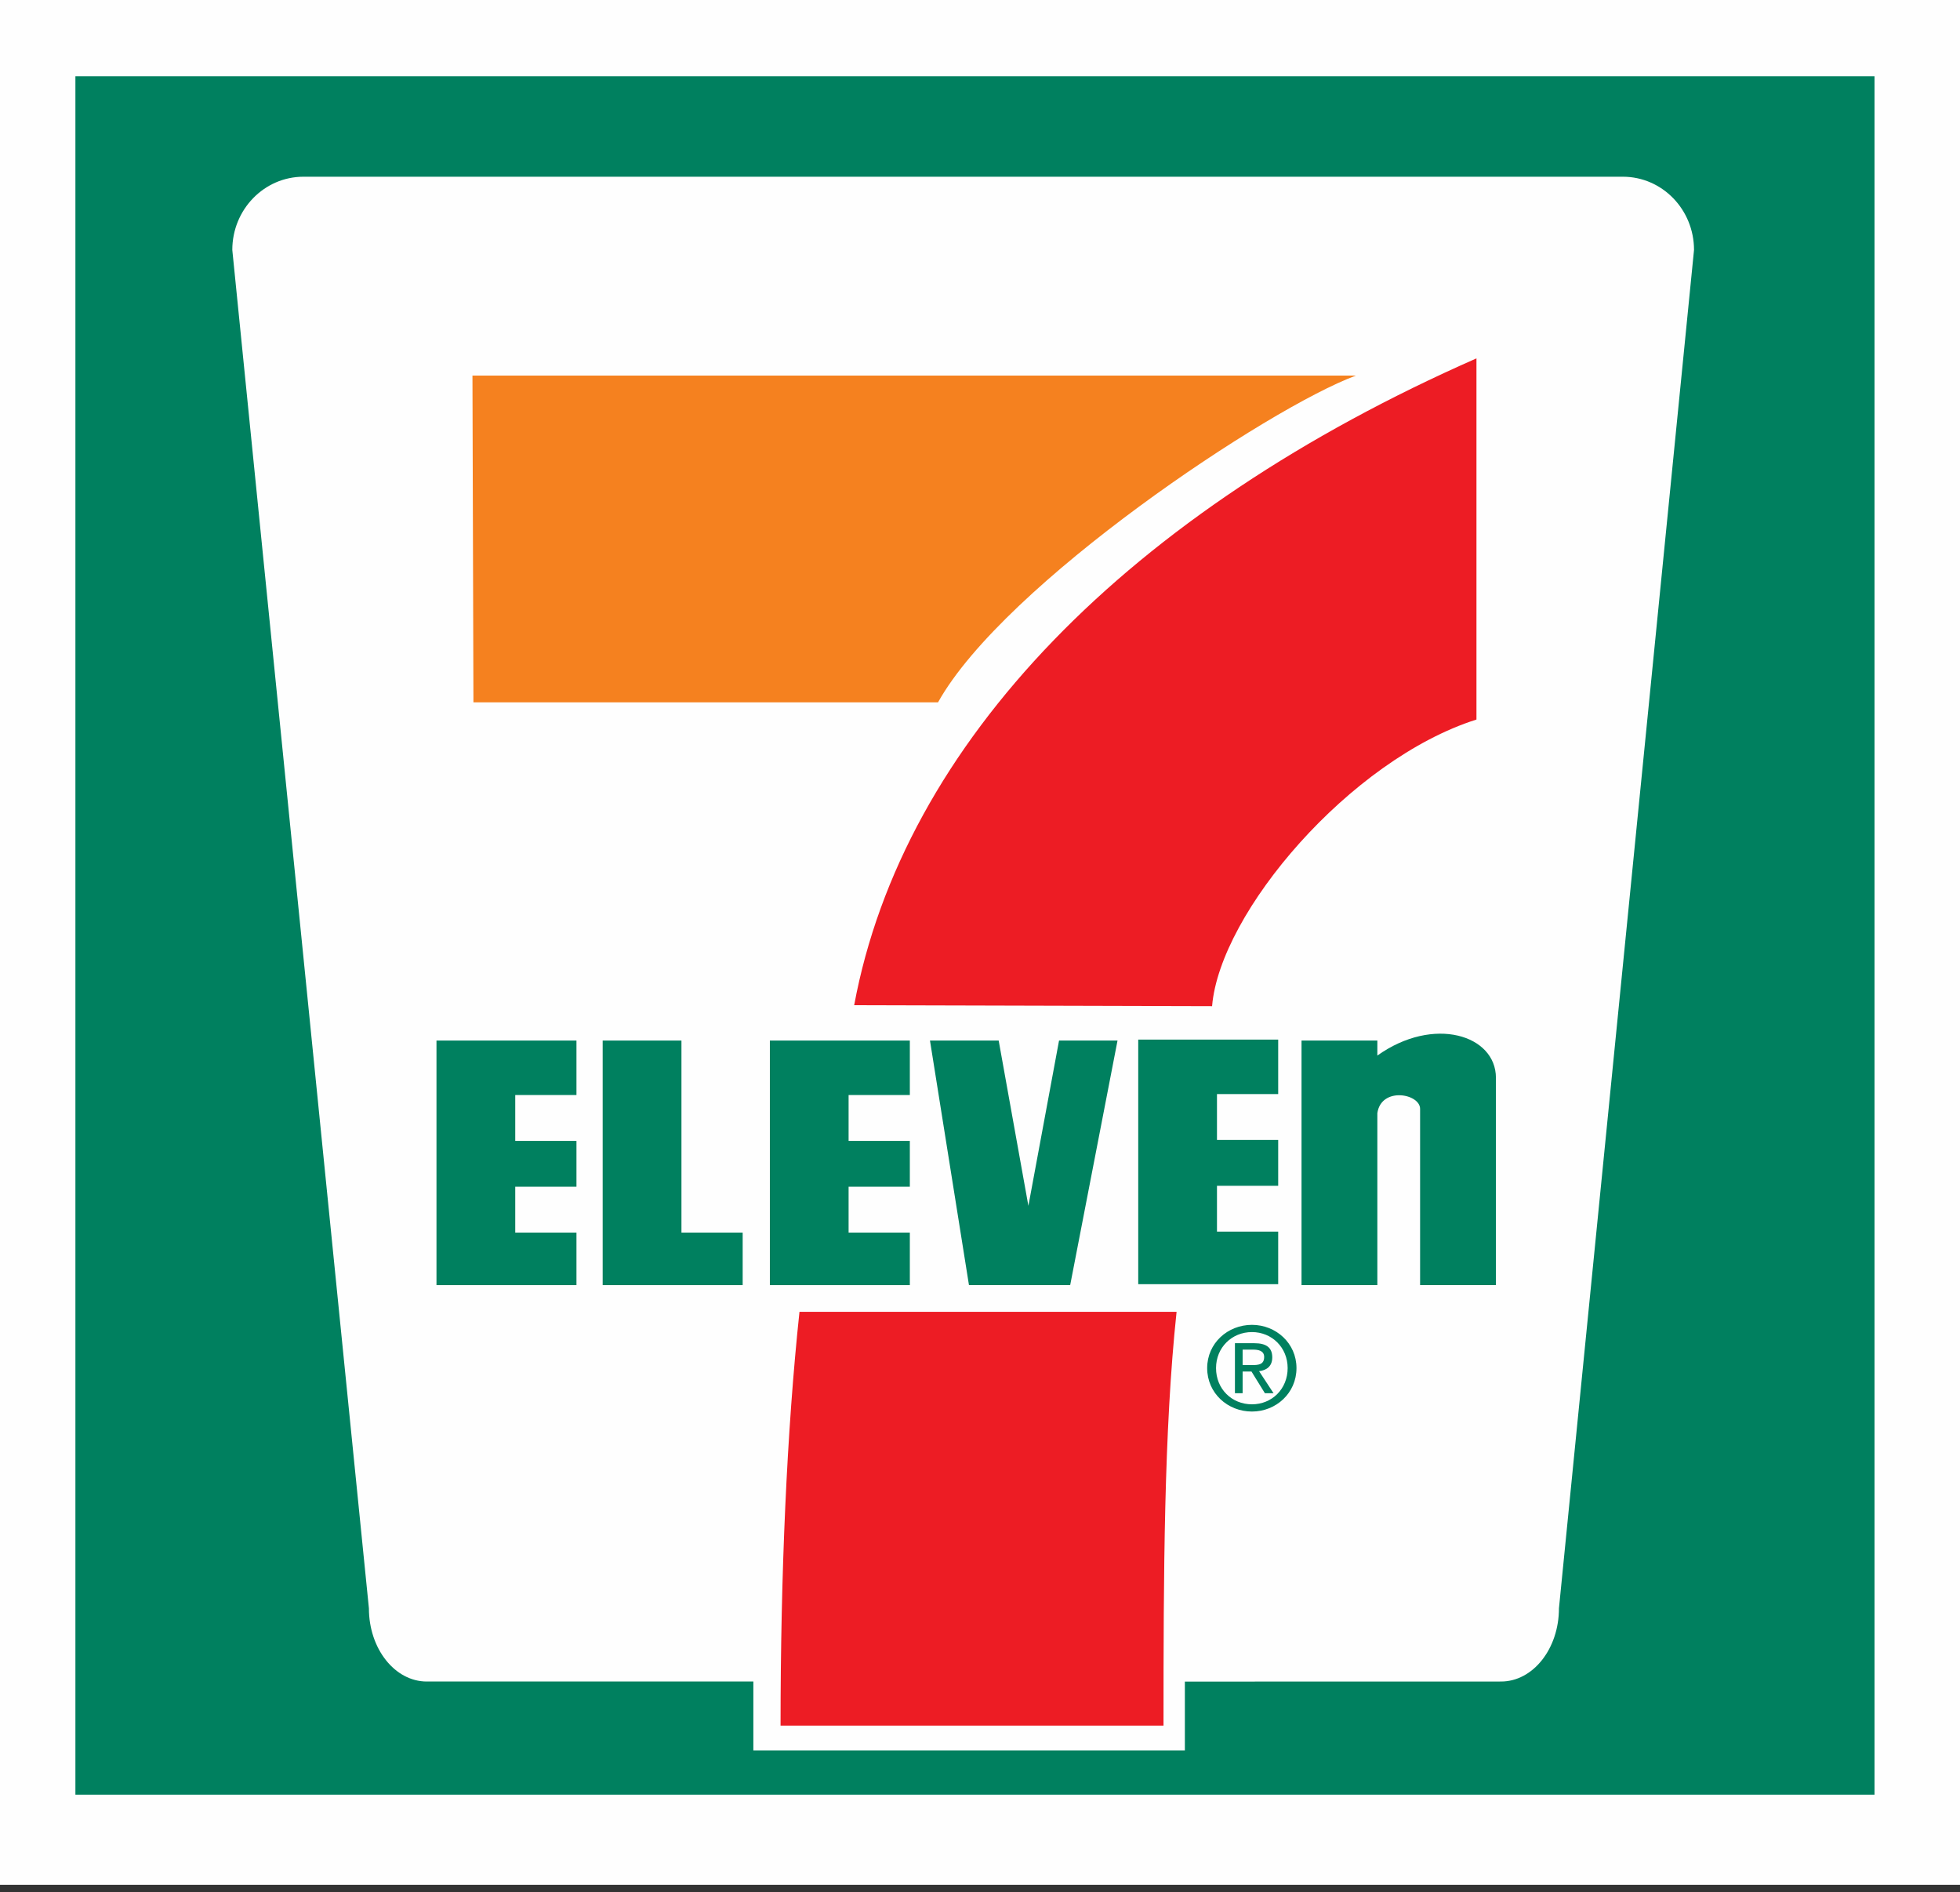 <?xml version="1.0" encoding="UTF-8"?>
<svg width="115px" height="111px" viewBox="0 0 115 111" version="1.1" xmlns="http://www.w3.org/2000/svg" xmlns:xlink="http://www.w3.org/1999/xlink">
    <rect x="0" y="0" width="115" height="111" fill="#333333" stroke="none"/>
    <!-- Generator: Sketch 43.1 (39012) - http://www.bohemiancoding.com/sketch -->
    <title>7-Eleven_logo</title>
    <desc>Created with Sketch.</desc>
    <defs></defs>
    <g id="Page-1" stroke="none" stroke-width="1" fill="none" fill-rule="evenodd">
        <g id="1.0-About-us" transform="translate(-643, -195)">
            <g id="title" transform="translate(310, 195)">
                <g id="7-Eleven_logo" transform="translate(333, 0)">
                    <polygon id="Fill-1" fill="#FEFEFE" points="4.423 106.154 110.577 106.154 110.577 4.423 4.423 4.423"></polygon>
                    <polygon id="Fill-2" fill="#FEFEFE" points="0 110.577 115 110.577 115 0 0 0"></polygon>
                    <g id="Group-25" transform="translate(4.423, 4.423)">
                        <path d="M87.046,89.932 C87.046,92.303 85.523,94.227 83.647,94.227 L65.097,94.231 L65.097,98.271 L39.779,98.271 L39.779,94.227 L20.619,94.227 C18.743,94.227 17.222,92.303 17.222,89.932 L9.207,10.24 C9.207,7.868 11.077,5.945 13.381,5.945 L90.796,5.945 C93.102,5.945 94.971,7.868 94.971,10.24 L87.046,89.932 Z M0.001,100.864 L105.561,100.864 L105.561,0.05 L0.001,0.05 L0.001,100.864 Z" id="Fill-3" fill="#00805F"></path>
                        <path d="M23.298,17.611 L75.134,17.611 C70.031,19.493 54.493,29.831 50.614,36.781 L23.355,36.781 L23.298,17.611 Z" id="Fill-5" fill="#F5811F"></path>
                        <path d="M64.611,72.539 C63.871,79.481 63.844,87.935 63.844,96.814 L41.375,96.814 C41.375,87.935 41.745,79.481 42.485,72.539 L64.611,72.539 Z" id="Fill-7" fill="#ED1C24"></path>
                        <path d="M66.694,54.606 C67.153,49.112 74.794,40.144 82.206,37.79 L82.206,16.602 C61.82,25.571 48.56,39.136 45.694,54.55 L66.694,54.606 Z" id="Fill-9" fill="#ED1C24"></path>
                        <path d="M69.027,75.664 C69.411,75.664 69.75,75.637 69.75,75.186 C69.75,74.823 69.417,74.755 69.101,74.755 L68.486,74.755 L68.486,75.664 L69.027,75.664 Z M68.486,77.312 L68.035,77.312 L68.035,74.379 L69.17,74.379 C69.875,74.379 70.225,74.634 70.225,75.213 C70.225,75.737 69.889,75.967 69.451,76.02 L70.3,77.312 L69.792,77.312 L69.006,76.041 L68.486,76.041 L68.486,77.312 Z M69.034,77.964 C70.205,77.964 71.128,77.063 71.128,75.839 C71.128,74.634 70.205,73.726 69.034,73.726 C67.85,73.726 66.926,74.634 66.926,75.839 C66.926,77.063 67.85,77.964 69.034,77.964 L69.034,77.964 Z M66.406,75.839 C66.406,74.379 67.61,73.302 69.034,73.302 C70.442,73.302 71.646,74.379 71.646,75.839 C71.646,77.312 70.442,78.388 69.034,78.388 C67.61,78.388 66.406,77.312 66.406,75.839 L66.406,75.839 Z" id="Fill-11" fill="#00805F"></path>
                        <polygon id="Fill-13" fill="#00805F" points="21.187 56.623 29.4 56.623 29.4 59.819 25.808 59.819 25.808 62.51 29.4 62.51 29.4 65.199 25.808 65.199 25.808 67.89 29.4 67.89 29.4 70.972 21.187 70.972"></polygon>
                        <polygon id="Fill-15" fill="#00805F" points="40.748 56.623 48.96 56.623 48.96 59.819 45.367 59.819 45.367 62.51 48.96 62.51 48.96 65.199 45.367 65.199 45.367 67.89 48.96 67.89 48.96 70.972 40.748 70.972"></polygon>
                        <polygon id="Fill-17" fill="#00805F" points="35.56 67.89 39.152 67.89 39.152 70.972 30.938 70.972 30.938 56.623 35.56 56.623"></polygon>
                        <polygon id="Fill-19" fill="#00805F" points="50.142 56.623 52.43 70.972 58.368 70.972 61.146 56.623 57.715 56.623 55.916 66.32 54.173 56.623"></polygon>
                        <path d="M76.391,57.503 L76.391,56.623 L71.942,56.623 L71.942,70.972 L76.391,70.972 L76.391,60.884 C76.617,59.315 78.899,59.735 78.899,60.631 L78.899,70.972 L83.348,70.972 L83.348,58.809 C83.348,56.305 79.701,55.146 76.391,57.503" id="Fill-21" fill="#00805F"></path>
                        <polygon id="Fill-23" fill="#00805F" points="62.361 56.567 70.573 56.567 70.573 59.763 66.981 59.763 66.981 62.454 70.573 62.454 70.573 65.143 66.981 65.143 66.981 67.833 70.573 67.833 70.573 70.916 62.361 70.916"></polygon>
                    </g>
                </g>
            </g>
        </g>
    </g>
</svg>